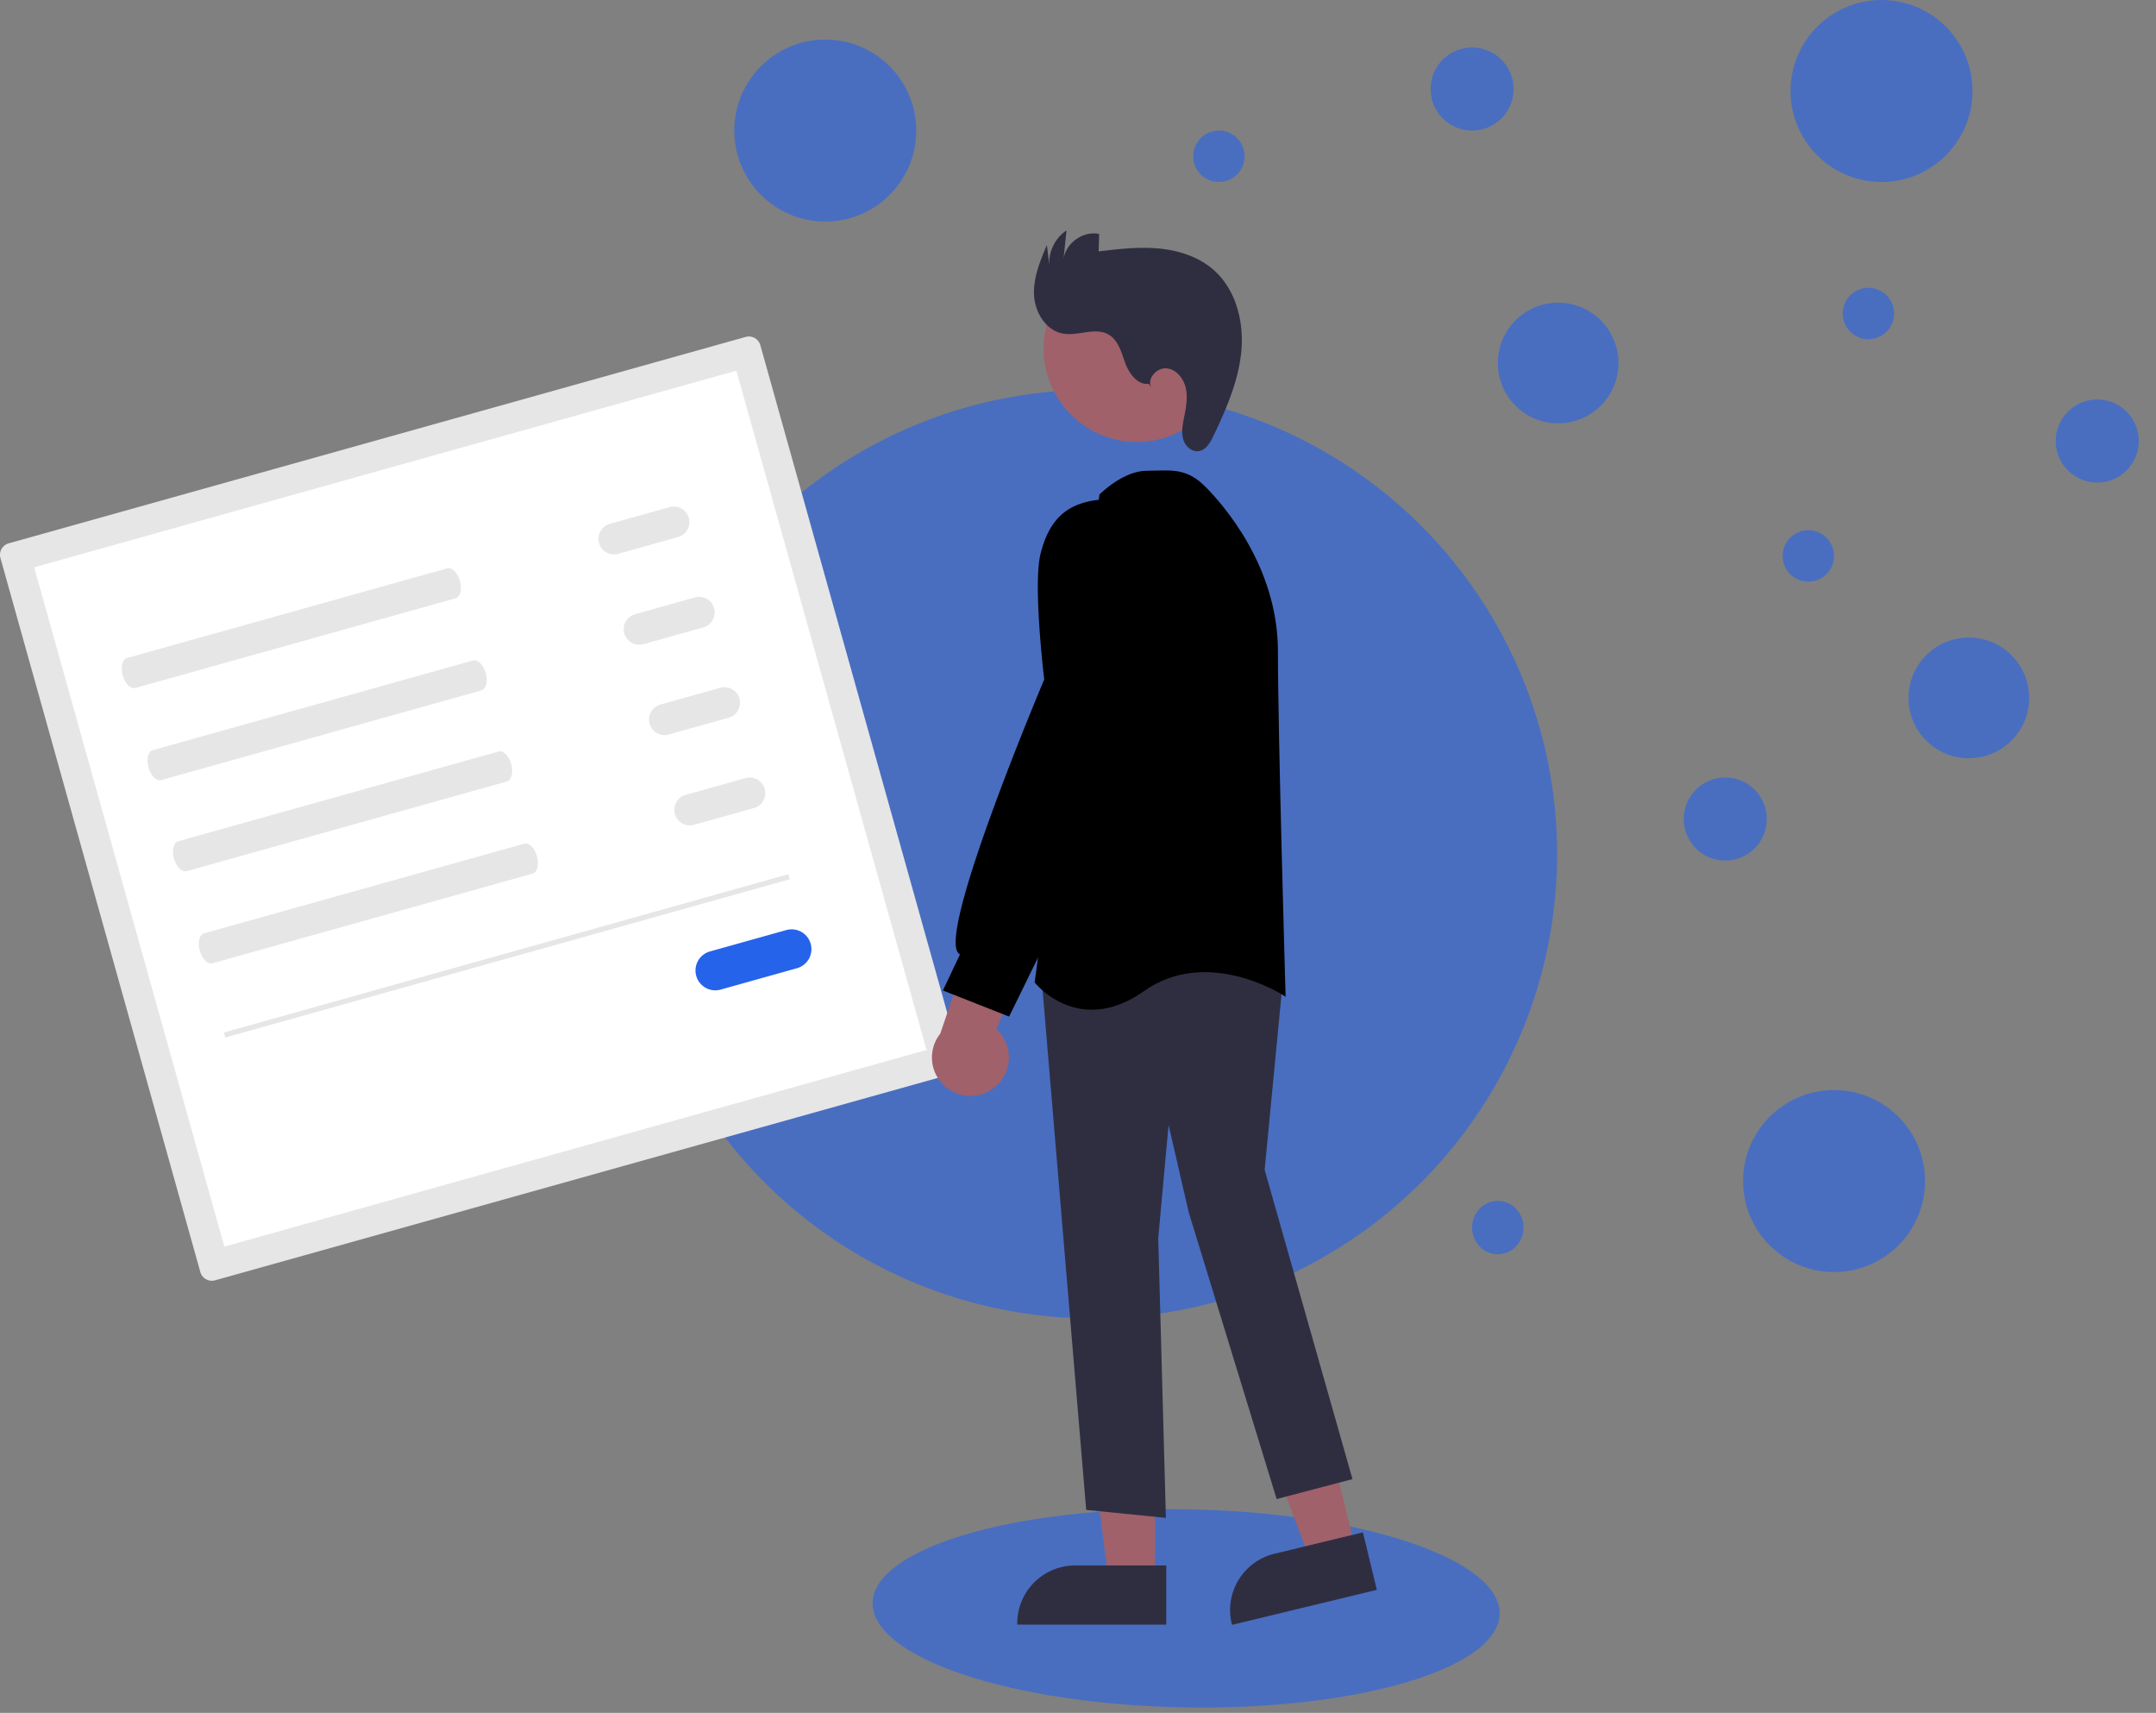 <svg xmlns="http://www.w3.org/2000/svg" width="1660.754" height="1319.194" viewBox="0 0 1660.754 1319.194"><rect x="0" y="0" width="1660.754" height="1319.194" fill="#808080" stroke="none"/><g transform="translate(-661 -177.756)"><circle cx="357.64" cy="357.64" r="357.64" transform="translate(1145.179 477.917)" fill="#2563eb" opacity="0.598"/><circle cx="70.088" cy="70.088" r="70.088" transform="translate(1226.617 208.23)" fill="#2563eb" opacity="0.598"/><circle cx="70.088" cy="70.088" r="70.088" transform="translate(2040.25 177.756)" fill="#2563eb" opacity="0.598"/><circle cx="70.088" cy="70.088" r="70.088" transform="translate(2003.683 1017.292)" fill="#2563eb" opacity="0.598"/><ellipse cx="241.519" cy="76.28" rx="241.519" ry="76.28" transform="translate(1334.529 1335.984) rotate(1)" fill="#2563eb" opacity="0.598"/><circle cx="46.472" cy="46.472" r="46.472" transform="translate(1814.749 410.876)" fill="#2563eb" opacity="0.598"/><circle cx="46.472" cy="46.472" r="46.472" transform="matrix(0.719, 0.695, -0.695, 0.719, 2176.472, 649.562)" fill="#2563eb" opacity="0.598"/><circle cx="31.997" cy="31.997" r="31.997" transform="translate(1957.973 776.554)" fill="#2563eb" opacity="0.598"/><circle cx="31.997" cy="31.997" r="31.997" transform="translate(1762.945 214.324)" fill="#2563eb" opacity="0.598"/><circle cx="31.997" cy="31.997" r="31.997" transform="matrix(0.719, 0.695, -0.695, 0.719, 2275.743, 472.188)" fill="#2563eb" opacity="0.598"/><circle cx="19.808" cy="19.808" r="19.808" transform="translate(2034.156 586.097)" fill="#2563eb" opacity="0.598"/><circle cx="19.808" cy="19.808" r="19.808" transform="translate(1580.106 278.318)" fill="#2563eb" opacity="0.598"/><circle cx="19.808" cy="19.808" r="19.808" transform="matrix(0.719, 0.695, -0.695, 0.719, 2099.766, 391.21)" fill="#2563eb" opacity="0.598"/><ellipse cx="19.808" cy="20.569" rx="19.808" ry="20.569" transform="translate(1794.941 1102.617)" fill="#2563eb" opacity="0.598"/><g transform="translate(661 348.726)"><path d="M307.671,382.436a9.221,9.221,0,0,0-6.386,11.352L455.257,943.672a9.221,9.221,0,0,0,11.352,6.385l567.619-158.938a9.221,9.221,0,0,0,6.385-11.352L886.643,229.883A9.221,9.221,0,0,0,875.29,223.5Z" transform="translate(-300.944 -134.962)" fill="#e6e6e6"/><path d="M460.544,910.892,1001.45,759.434,854.957,236.264l-540.9,151.458Z" transform="translate(-287.745 -121.763)" fill="#fff"/><path d="M351.725,381.267c-3.609,1.01-5.1,7.005-3.317,13.362s6.165,10.708,9.773,9.7l246.7-69.078c3.609-1.01,5.1-7.005,3.317-13.362s-6.165-10.708-9.774-9.7Z" transform="translate(-253.904 -45.45)" fill="#e6e6e6"/><path d="M361.624,416.619c-3.609,1.01-5.1,7.005-3.317,13.362s6.165,10.708,9.773,9.7L614.78,370.6c3.609-1.01,5.1-7.005,3.317-13.362s-6.165-10.708-9.773-9.7Z" transform="translate(-243.935 -9.849)" fill="#e6e6e6"/><path d="M371.409,451.563c-3.609,1.01-5.1,7.005-3.317,13.362s6.165,10.707,9.773,9.7l246.7-69.078c3.609-1.01,5.1-7.005,3.317-13.362s-6.165-10.708-9.774-9.7Z" transform="translate(-234.082 25.341)" fill="#e6e6e6"/><path d="M381.308,486.915c-3.609,1.01-5.1,7.005-3.317,13.362s6.165,10.708,9.773,9.7l246.7-69.078c3.609-1.01,5.1-7.005,3.317-13.362s-6.165-10.707-9.774-9.7Z" transform="translate(-224.113 60.941)" fill="#e6e6e6"/><path d="M539.369,301.761a11.973,11.973,0,0,0,6.457,23.059l46.119-12.914a11.973,11.973,0,1,0-6.457-23.059Z" transform="translate(-69.652 -69.259)" fill="#e6e6e6"/><path d="M549.076,336.427a11.973,11.973,0,0,0,6.457,23.06l46.119-12.914a11.973,11.973,0,1,0-6.457-23.06Z" transform="translate(-59.877 -34.349)" fill="#e6e6e6"/><path d="M558.783,371.094a11.973,11.973,0,1,0,6.457,23.06l46.119-12.914a11.973,11.973,0,1,0-6.457-23.06Z" transform="translate(-50.101 0.562)" fill="#e6e6e6"/><path d="M568.49,405.761a11.973,11.973,0,0,0,6.457,23.059l46.119-12.914a11.973,11.973,0,0,0-6.457-23.06Z" transform="translate(-40.326 35.472)" fill="#e6e6e6"/><path d="M578.968,467.688a15.257,15.257,0,0,0,8.228,29.383l58.765-16.455a15.257,15.257,0,1,0-8.227-29.383h0Z" transform="translate(-32.19 94.146)" fill="#2563eb"/><rect width="451.583" height="4.014" transform="matrix(0.963, -0.27, 0.27, 0.963, 172.4, 624.253)" fill="#e6e6e6"/><path d="M562.346,573.568,527.47,582,478.352,451.491l51.474-12.444Z" transform="translate(481.717 448.616)" fill="#a0616a"/><path d="M774.534,753.317l-.236-.975a44.623,44.623,0,0,1,32.851-53.8l68.236-16.5,10.71,44.3Z" transform="translate(174.483 327.156)" fill="#2f2e41"/><path d="M469.844,587.352h-35.88l-17.07-138.4H469.85Z" transform="translate(419.827 458.592)" fill="#a0616a"/><path d="M806.139,740.323H691.364v-1a44.573,44.573,0,0,1,44.57-44.571h70.2Z" transform="translate(92.222 339.942)" fill="#2f2e41"/><path d="M735.3,895.15l-34.838-415.2L844.68,453.367l.569-.1L887.464,480.4,872.772,633.2l67.646,238.232L882.009,886.8,814.255,665.86,798.75,598.672l-7.95,87.307,5.9,215.31Z" transform="translate(101.388 96.766)" fill="#2f2e41"/><path d="M698.432,669.338l-.382-.483,49.836-375.23.065-.492.351-.352c.735-.735,18.2-17.989,36.155-17.989,2.6,0,5.065-.066,7.433-.126,13.743-.357,24.6-.643,37.5,12.261,13.146,13.144,56.036,61.144,56.036,126.883,0,63.63,5.794,261.371,5.853,263.361l.082,2.792-2.342-1.523c-.578-.372-58.266-37.1-106.647-2.958-15.119,10.672-28.7,14.413-40.316,14.413C715.027,689.9,698.663,669.632,698.432,669.338Z" transform="translate(98.955 -83.203)"/><circle cx="71.883" cy="71.883" r="71.883" transform="translate(778.225 68.959) rotate(-28.663)" fill="#a0616a"/><path d="M706.491,582.373a29.43,29.43,0,0,0,1.707-45.1l40.822-96.29-53.45,9.837L665,540.755a29.59,29.59,0,0,0,41.491,41.618Z" transform="translate(59.252 84.402)" fill="#a0616a"/><path d="M662.824,663.859l13.145-27.752a5.406,5.406,0,0,1-1.941-2.012c-12.281-21.284,61.9-198.039,66.847-209.762-.754-6.376-8.542-73.948-2.847-96.724,6.7-26.812,20.466-39.308,46.021-41.783,28.182-2.647,35.785,35.623,35.858,36.012l.026,98.385L787.588,533.475,713.826,683.949Z" transform="translate(63.481 -71.985)"/><path d="M786.294,300.6c-8.617,1.121-15.117-7.7-18.132-15.845s-5.312-17.638-12.8-22.04c-10.236-6.015-23.331,1.219-35.036-.765-13.218-2.241-21.812-16.25-22.486-29.64s4.655-26.268,9.883-38.614l1.825,15.343a30.426,30.426,0,0,1,13.3-26.594l-2.353,22.513c1.475-12.612,15.063-22.385,27.489-19.772l-.37,13.414c15.267-1.815,30.668-3.633,45.98-2.25s30.732,6.228,42.337,16.312c17.36,15.085,23.7,39.923,21.572,62.823S845.921,319.9,836.07,340.678c-2.479,5.229-5.907,11.129-11.655,11.8-5.164.6-9.89-3.719-11.5-8.664s-.822-10.317.14-15.427c1.452-7.719,3.283-15.608,1.918-23.342s-6.93-15.377-14.727-16.325-15.774,7.964-12.026,14.866Z" transform="translate(98.681 -175.962)" fill="#2f2e41"/></g></g></svg>